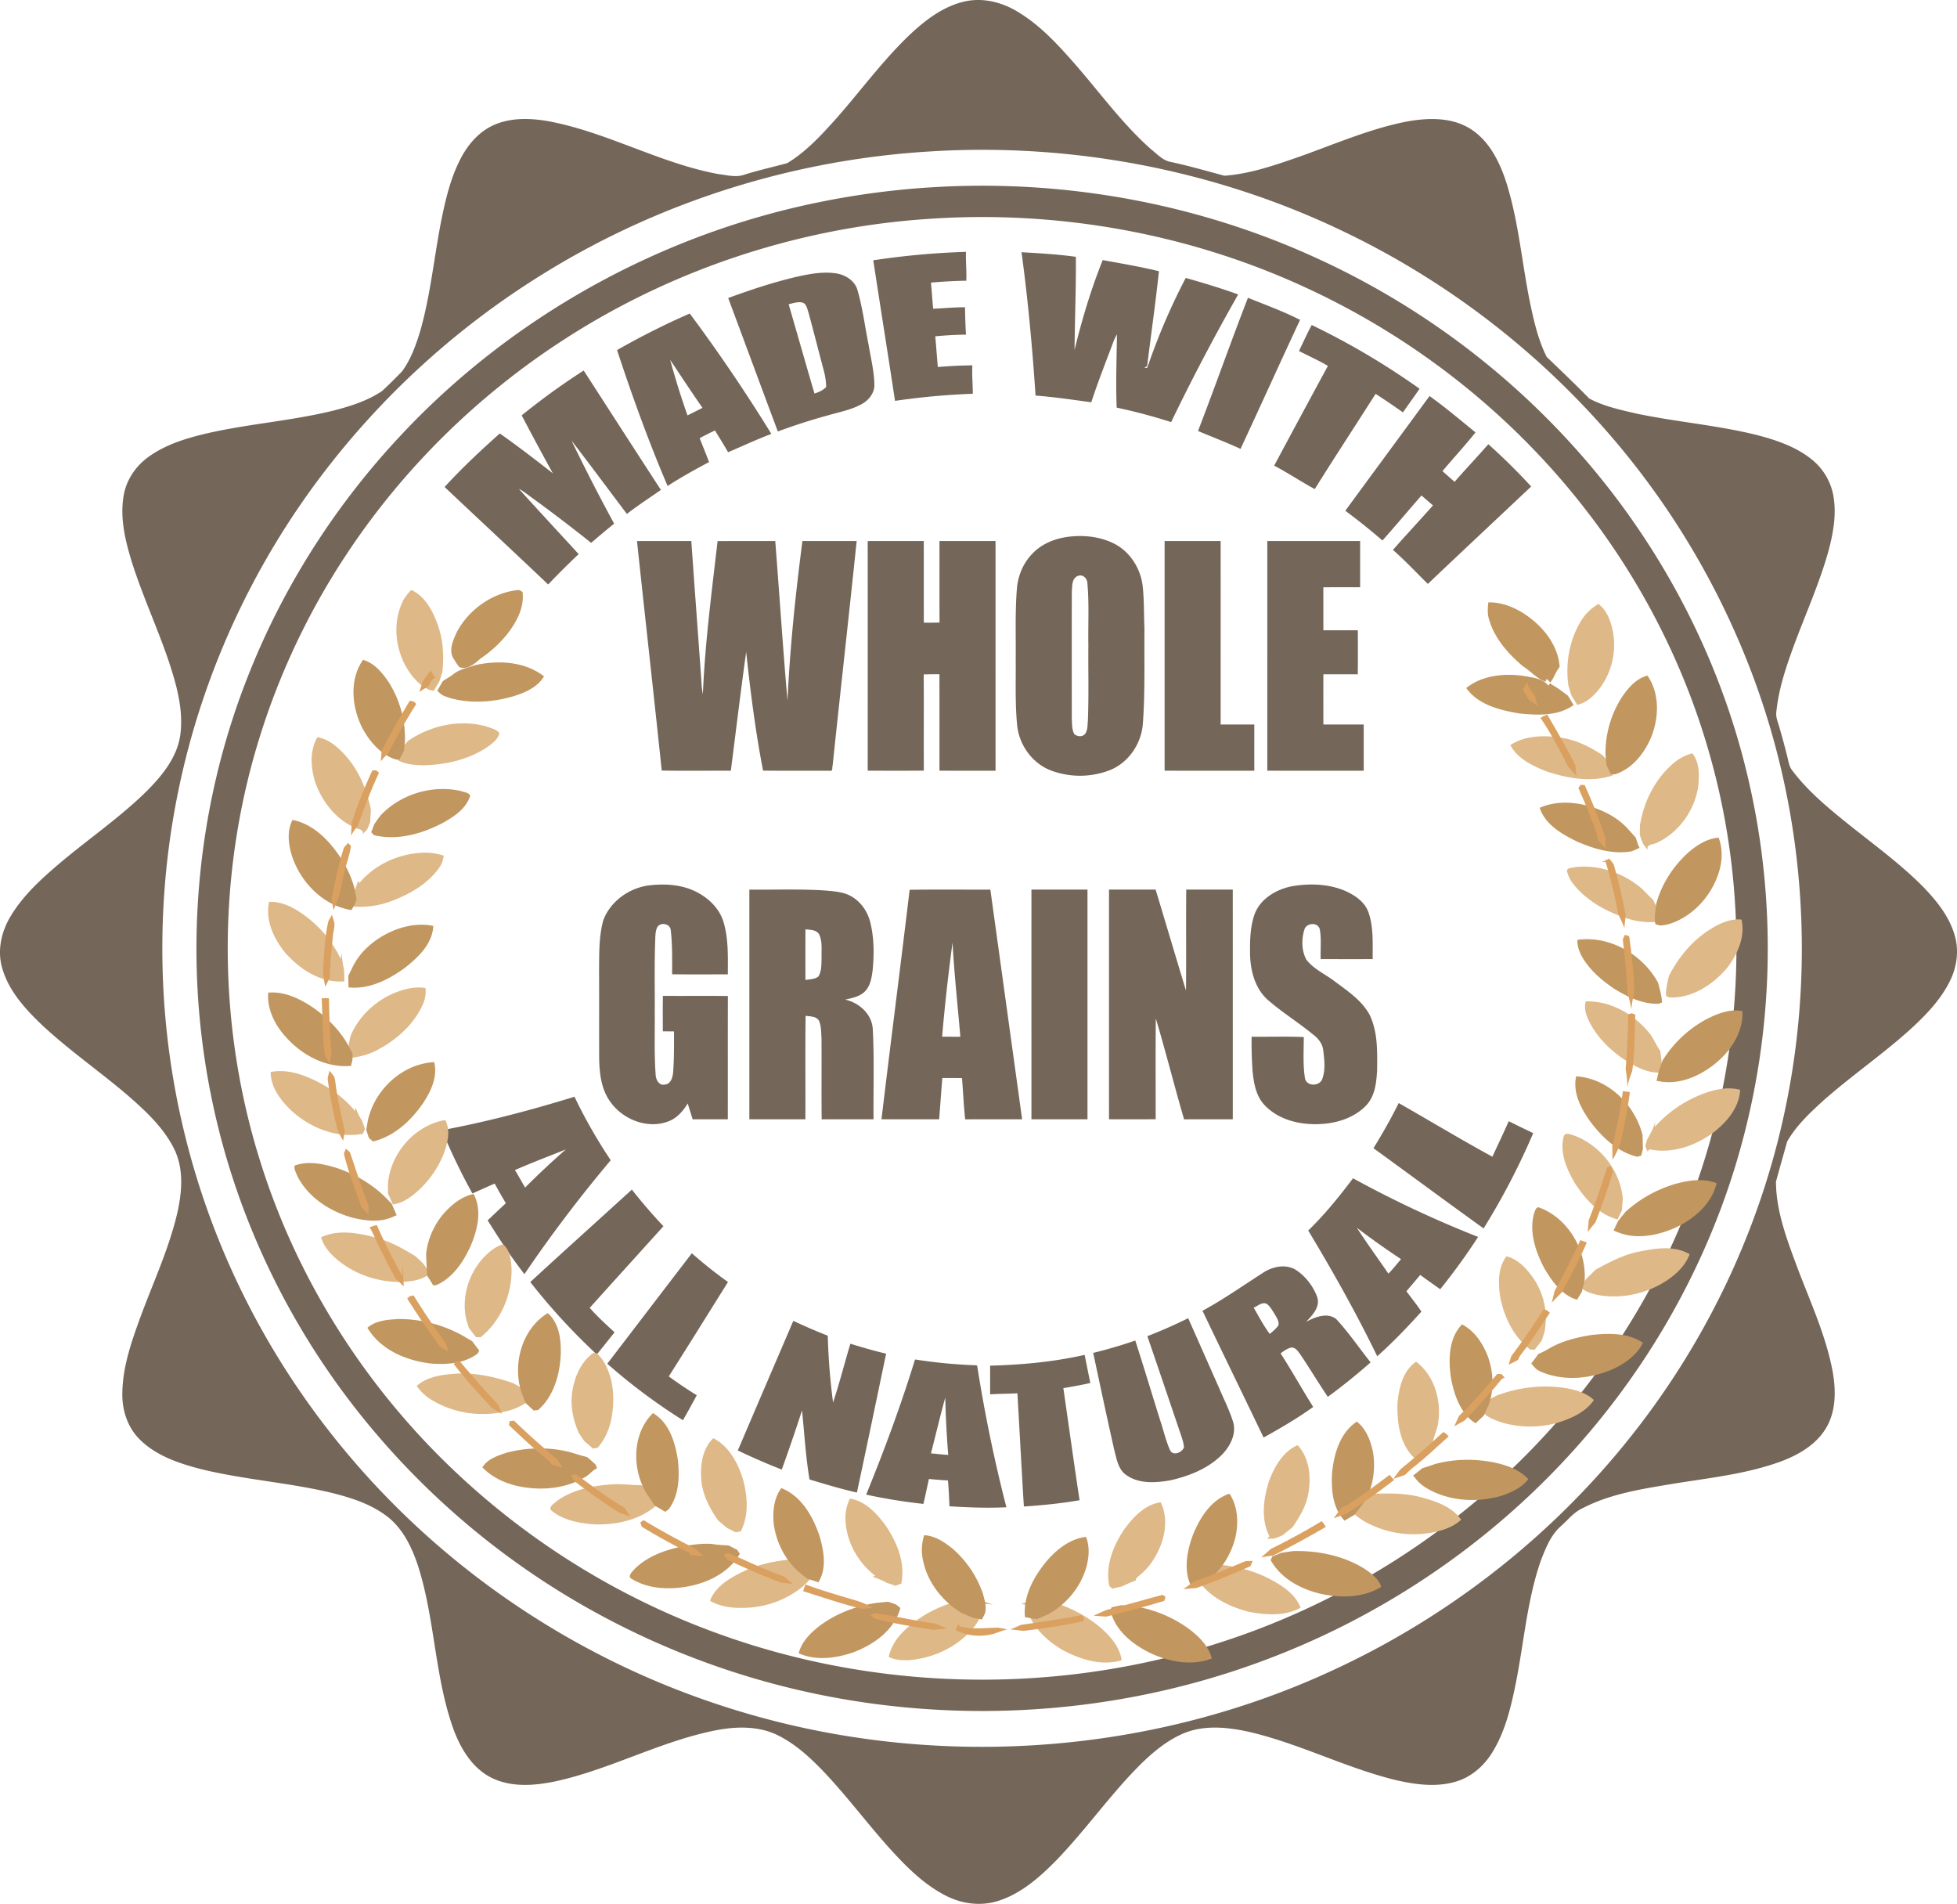 <svg width="110" height="107" xmlns="http://www.w3.org/2000/svg"><g fill="none" fill-rule="evenodd"><path d="M52.33 81.681c.321.032.645.064.968.09a58.553 58.553 0 01-.167-3.227c-.284 1.04-.535 2.09-.802 3.137zM48.686 84c1.019-2.493 1.953-5.022 2.747-7.596a28.35 28.35 0 003.452.328l.042.032a83.992 83.992 0 001.641 7.946c-1.067.055-2.134.01-3.199-.053-.024-.486-.04-.972-.087-1.456-.359-.011-.715-.05-1.07-.08-.101.467-.2.935-.309 1.4A30.445 30.445 0 0148.687 84zm6.968-7.247c1.783-.048 3.57-.212 5.313-.607.105.527.21 1.055.318 1.582-.503.108-1.008.207-1.516.287.304 2.1.594 4.203.912 6.3-1.036.18-2.083.285-3.13.353-.133-2.12-.238-4.241-.365-6.362-.51.028-1.021.025-1.53.058-.003-.537 0-1.074-.002-1.611zm-14.182 4.765c1.036-2.43 2.079-4.858 3.12-7.285.634.301 1.28.581 1.935.835.035 1.254.133 2.509.298 3.754.364-1.087.64-2.204.974-3.302.665.204 1.331.4 2.009.557-.545 2.603-1.084 5.207-1.643 7.807-.899-.204-1.782-.47-2.663-.736-.217-1.284-.287-2.587-.422-3.88a106.645 106.645 0 01-1.138 3.324 35.27 35.27 0 01-2.47-1.074zm23.02-6.423a27.283 27.283 0 002.294-1.01c.578 1.3 1.152 2.602 1.73 3.904.26.617.566 1.216.773 1.857.236.65-.094 1.351-.531 1.832-.777.83-1.88 1.269-2.967 1.516-.82.146-1.767.215-2.482-.294-.464-.314-.541-.91-.678-1.41-.409-1.815-.795-3.636-1.184-5.455a25.723 25.723 0 002.365-.696c.478 1.481.926 2.973 1.39 4.458.19.558.317 1.139.554 1.68.14.379.687.17.792-.13-.015-.242-.092-.47-.168-.696a1511.64 1511.64 0 00-1.888-5.556zm5.976-1.602c.288.5.56 1.015.905 1.478.17-.154.36-.293.486-.487.045-.234-.102-.436-.21-.627-.133-.201-.245-.43-.442-.574-.263-.136-.508.118-.74.21zm.526-1.961c.549-.364 1.319-.522 1.895-.128.515.354.92.883 1.14 1.467.204.562-.256 1.044-.612 1.416.501-.266 1.182-.547 1.69-.154.703.761 1.286 1.624 1.933 2.434a34.43 34.43 0 01-2.406 1.938c-.524-.781-1.01-1.587-1.533-2.368-.139-.179-.291-.455-.56-.395-.209.062-.388.187-.558.321.634.988 1.206 2.015 1.83 3.01-.888.637-1.833 1.19-2.789 1.72-1.138-2.378-2.297-4.746-3.433-7.125 1.18-.639 2.276-1.413 3.403-2.136zm-32.107-1.097a25.12 25.12 0 002.032 1.617c-1.107 1.77-2.209 3.542-3.328 5.304a24.86 24.86 0 001.573 1.06c-.256.469-.507.94-.778 1.402a32.542 32.542 0 01-4.251-3.175c1.585-2.07 3.166-4.14 4.752-6.208zm-9.08 1.618c1.893-1.742 3.808-3.464 5.71-5.196a29.675 29.675 0 001.774 2.059c-1.382 1.529-2.765 3.055-4.143 4.585.427.497.916.931 1.394 1.377-.33.416-.66.834-.998 1.243a35.253 35.253 0 01-3.738-4.068zm46.465-3.045c.562.875 1.18 1.714 1.768 2.573.253-.256.476-.54.71-.814a45.836 45.836 0 01-2.478-1.76zm-2.738.149c.927-.899 1.741-1.906 2.518-2.935a62.005 62.005 0 007.03 3.296 35.2 35.2 0 01-2.13 2.939c-.374-.27-.754-.53-1.123-.804-.256.308-.517.612-.776.918.28.382.58.749.843 1.143-.79.875-1.604 1.727-2.484 2.51-1.173-2.419-2.494-4.764-3.878-7.067zm5.085-7.163c1.759 1 3.49 2.05 5.266 3.015.307-.666.624-1.327.92-1.997.454.235.917.447 1.374.675a39.756 39.756 0 01-2.788 5.352c-2.074-1.489-4.124-3.01-6.19-4.508.509-.825.988-1.668 1.418-2.537zM28.944 65.76c.198.324.381.655.571.984a45.986 45.986 0 012.289-2.144c-.954.384-1.919.746-2.86 1.16zm-4.101-2.241c2.52-.47 5-1.127 7.448-1.88a28.838 28.838 0 002.037 3.569 77.26 77.26 0 00-4.851 6.4c-.752-.963-1.42-1.988-2.066-3.023.342-.322.68-.646 1.025-.963a19.489 19.489 0 01-.627-1.102c-.422.177-.838.37-1.256.555a34.394 34.394 0 01-1.71-3.556zm37.493-13.522h2.62c.572 1.892 1.132 3.788 1.707 5.678.02-1.893-.005-3.787.014-5.681.87.006 1.743 0 2.615.003l.001 12.907c-.912.005-1.826-.004-2.737.005-.554-1.883-1.025-3.79-1.59-5.67-.02 1.888-.004 3.776-.008 5.664-.874.004-1.749.002-2.622.001 0-4.302-.002-8.604 0-12.907zm-4.36-.001c1.05.002 2.1 0 3.15 0v12.908c-1.05.002-2.1.001-3.15.001 0-4.303-.002-8.606 0-12.91zm-5.022 8.268l1.026.004c-.15-1.763-.343-3.524-.439-5.291a109.1 109.1 0 00-.587 5.287zm-1.824-8.256c1.511-.026 3.023-.003 4.536-.011l1.786 12.907c-1.067.005-2.134-.005-3.2.005-.084-.771-.116-1.547-.18-2.318-.368-.007-.737-.006-1.106-.005-.064.772-.116 1.546-.177 2.32-1.08 0-2.161 0-3.242-.002.513-4.3 1.07-8.595 1.583-12.896zm-5.857 2.22c-.003.95-.006 1.9 0 2.85.244-.046.517-.037.724-.192.201-.319.168-.716.183-1.076-.015-.437.058-.908-.145-1.313-.167-.247-.499-.24-.762-.268zm-3.153-2.231c1.438.017 2.877-.046 4.312.054.48.046.987.076 1.415.323.558.313.938.888 1.08 1.506.207.86.207 1.758.124 2.635-.053.413-.12.867-.416 1.185-.293.311-.734.389-1.13.48.79.175 1.502.81 1.552 1.654.09 1.689.026 3.381.044 5.071-.972.002-1.944-.004-2.916.003-.018-1.521.002-3.043-.01-4.565-.019-.31-.014-.63-.118-.924-.123-.311-.503-.287-.775-.33-.027 1.938-.003 3.877-.012 5.816h-3.15V49.996zm28.394 1.396c.324-.887 1.227-1.415 2.116-1.586.954-.161 1.97-.138 2.879.22.579.24 1.17.611 1.402 1.224.304.849.237 1.766.246 2.652-.975.004-1.95.002-2.923 0-.025-.552.05-1.113-.049-1.66-.085-.436-.763-.39-.87.01-.166.538-.157 1.173.11 1.677.415.541 1.069.817 1.599 1.226.722.539 1.517 1.064 1.959 1.874.467.97.435 2.078.422 3.128-.04.7-.12 1.48-.645 2-.65.662-1.589.96-2.497 1.013-1.132.07-2.369-.206-3.175-1.054-.505-.523-.621-1.275-.686-1.969a22.537 22.537 0 01-.05-1.882c.977.011 1.955-.024 2.932.019-.002.758-.054 1.524.06 2.278.052.504.835.521.983.064.183-.503.114-1.063.052-1.583-.036-.392-.297-.701-.601-.926-.818-.67-1.722-1.23-2.52-1.924-.723-.645-.976-1.653-.995-2.589-.008-.741.005-1.504.251-2.212zm-36.616.367c.378-1.078 1.437-1.843 2.553-1.995.77-.097 1.576-.07 2.312.195.82.306 1.575.918 1.875 1.762.318.98.273 2.022.272 3.039-1.043-.003-2.087.008-3.13-.006-.001-.824.019-1.656-.078-2.475-.02-.368-.57-.476-.755-.177-.12.242-.108.523-.12.787-.049 1.346-.016 2.694-.025 4.041.01 1.146-.033 2.292.049 3.436.004.281.168.658.512.589.338-.022.448-.4.471-.68.06-.768.053-1.54.05-2.31l-.629-.004c.003-.665-.008-1.33.006-1.994 1.217.013 2.435-.007 3.652.01-.007 2.309 0 4.618-.004 6.926-.658.003-1.317 0-1.976.003l-.278-.89c-.266.44-.631.853-1.133 1.023-1.167.419-2.53-.136-3.224-1.127-.511-.712-.609-1.612-.62-2.463-.006-1.646.003-3.291-.005-4.937.007-.92-.01-1.858.225-2.753zm37.335-21.353l5.219.001c-.002.865 0 1.73-.001 2.596-.69.003-1.379-.005-2.068.004.002.805 0 1.61.002 2.415.645.001 1.29.002 1.936 0 .004.825.01 1.65-.003 2.475-.646-.006-1.29-.002-1.933-.002-.002.94-.001 1.88-.001 2.822.756.002 1.512 0 2.268 0l.001 2.597c-1.806.003-3.613 0-5.42 0V30.408zm-5.772 0h3.15c.002 3.437 0 6.874 0 10.31.63.003 1.26 0 1.891.002.001.865-.001 1.73.001 2.596-1.68.003-3.361 0-5.042 0V30.408zm-16.688.002c1.051-.004 2.102 0 3.151-.002.002 1.529 0 3.058.002 4.587.295.005.59.004.885-.008-.01-1.526 0-3.052-.005-4.578 1.051-.003 2.1 0 3.151 0l.001 12.908c-1.05-.001-2.101.002-3.152-.002 0-1.807.004-3.613-.002-5.419-.295-.003-.59-.002-.884.01.014 1.801-.003 3.603.008 5.405-1.051.012-2.103.004-3.155.005.001-4.303.002-8.605 0-12.906zm-12.968 0c1.018-.003 2.035-.002 3.053-.002.18 2.592.375 5.182.56 7.772.014.279.031.56.09.833.119-2.878.497-5.74.826-8.6 1.081-.01 2.161-.002 3.242-.005.236 2.991.425 5.986.689 8.976.135-3.004.452-5.996.838-8.976l3.048.001c-.434 4.206-.91 8.408-1.35 12.613-.036.095.028.343-.155.295-1.252-.003-2.503.008-3.755-.006-.427-2.196-.71-4.438-.95-6.668-.31 2.221-.576 4.449-.862 6.674-1.295-.006-2.59.012-3.884-.01-.45-4.3-.935-8.598-1.39-12.898zm24.776 1.962c-.337.136-.31.552-.335.852-.007 2.389-.002 4.778-.002 7.168.018.289-.004.604.142.866.167.146.462.174.608-.016.153-.218.13-.499.155-.75.056-1.41.013-2.823.027-4.234-.021-1.15.05-2.302-.053-3.448.007-.281-.25-.563-.542-.438zm-.682-2.182c.915-.14 1.888-.057 2.723.363.888.448 1.482 1.383 1.603 2.36.092.808.067 1.623.103 2.434-.016 1.787.042 3.577-.092 5.36-.093 1.12-.824 2.181-1.883 2.59a4.649 4.649 0 01-3.216.03c-1.067-.376-1.835-1.408-1.96-2.522-.129-1.277-.072-2.561-.085-3.842.012-1.28-.037-2.563.064-3.842.051-.74.349-1.468.87-2 .488-.521 1.176-.82 1.873-.93zm20.453-7.931c.894.638 1.732 1.351 2.584 2.044-.595.746-1.244 1.447-1.858 2.177.227.2.453.401.683.6.621-.714 1.273-1.4 1.897-2.113a34.53 34.53 0 012.407 2.376c-1.936 1.826-3.88 3.642-5.808 5.475-.65-.642-1.277-1.308-1.961-1.913.74-.842 1.508-1.659 2.25-2.5-.218-.184-.43-.372-.645-.557-.738.838-1.452 1.697-2.196 2.53a34.557 34.557 0 00-2.087-1.671c1.574-2.152 3.16-4.296 4.734-6.448zm-51.028 1.086a39.13 39.13 0 013.484-2.52c1.446 2.236 2.886 4.478 4.34 6.709-.638.448-1.294.871-1.911 1.35-1.04-1.374-2.064-2.76-3.115-4.125.76 1.577 1.562 3.134 2.398 4.673-.437.35-.865.713-1.292 1.078a92.928 92.928 0 00-3.438-2.616c-.203-.146-.397-.309-.624-.417 1.11 1.23 2.241 2.443 3.36 3.666a42.396 42.396 0 00-1.713 1.706c-1.934-1.834-3.884-3.65-5.823-5.477.971-1.065 2.028-2.05 3.103-3.009 1.019.714 2.002 1.477 2.983 2.24a160.491 160.491 0 01-1.752-3.258zm43.69-3.619c.239-.486.457-.983.716-1.459a41.815 41.815 0 016.063 3.583c-.307.446-.625.884-.936 1.327a44.16 44.16 0 00-1.536-1.041c-1.138 1.786-2.299 3.558-3.422 5.353-.77-.42-1.502-.91-2.28-1.318 1.001-1.87 2.007-3.739 3.02-5.604-.523-.315-1.085-.558-1.625-.84zm-34.371 3.62c.28-.138.562-.28.843-.422-.62-.892-1.217-1.798-1.817-2.702a44.1 44.1 0 00.974 3.125zm-3.959-3.67a42.633 42.633 0 014.087-2.054 93.601 93.601 0 014.586 6.765c-.825.311-1.623.685-2.434 1.03-.232-.417-.49-.818-.737-1.224-.29.14-.576.28-.859.434.173.448.361.891.527 1.343-.79.422-1.578.854-2.329 1.345-1.067-2.498-1.992-5.057-2.84-7.638zm32.655 4.548c.959-2.487 1.842-5.003 2.807-7.487.983.398 1.983.76 2.93 1.242-1.131 2.409-2.22 4.838-3.348 7.249-.785-.362-1.592-.67-2.389-1.004zm-23.01-7.125c.487 1.672.959 3.35 1.453 5.02.242-.078.478-.182.656-.368a3.847 3.847 0 00-.145-.964c-.285-1.07-.556-2.143-.846-3.212-.075-.203-.102-.485-.336-.569-.263-.062-.527.037-.782.093zm.39-1.528c.755-.17 1.538-.326 2.312-.2.517.09 1.037.424 1.173.958.286.986.408 2.01.612 3.014.125.763.322 1.52.332 2.295 0 .472-.33.87-.73 1.083-.586.32-1.254.44-1.889.626a33.71 33.71 0 00-2.808.904c-.936-2.498-1.857-5-2.79-7.5 1.241-.457 2.5-.874 3.788-1.18zm12.7-1.395c1.02.06 2.042.115 3.054.259.015 1.745-.06 3.488-.074 5.233.418-1.715.927-3.412 1.583-5.05 1.056.194 2.117.37 3.16.626-.188 1.783-.445 3.559-.663 5.339l-.15.071c.063.026.148.054.176-.035a35.714 35.714 0 012.144-4.998c.99.282 1.979.575 2.947.93a119.831 119.831 0 00-3.768 7.173 31.162 31.162 0 00-3.061-.814c-.056-1.371-.002-2.743.016-4.115-.179.291-.27.622-.397.935-.362.955-.73 1.91-1.047 2.88-1.042-.142-2.083-.298-3.132-.377-.18-2.693-.425-5.383-.789-8.057zm-8.334.455a43.344 43.344 0 015.21-.474c-.016.541.043 1.08.02 1.621-.663.01-1.325.049-1.987.105.047.49.078.98.122 1.47.597-.025 1.192-.087 1.79-.082.014.512.023 1.024.057 1.537-.577.005-1.154.04-1.728.094.056.575.093 1.152.145 1.727a25.68 25.68 0 011.942-.095c-.033.533.027 1.064.022 1.597a40.638 40.638 0 00-4.37.399c-.4-2.635-.82-5.265-1.223-7.9zm2.737-2.302c-7.207.539-14.271 2.918-20.316 6.883-4.767 3.117-8.902 7.204-12.041 11.96a40.302 40.302 0 00-4.92 10.421c-2.358 7.676-2.325 16.064.095 23.72 1.931 6.16 5.39 11.817 9.927 16.402a42.596 42.596 0 0015.81 10.104c8.453 3.066 17.86 3.405 26.52.999a42.718 42.718 0 0016.915-9.183c4.971-4.4 8.886-10.002 11.227-16.223 2.995-7.9 3.376-16.758 1.091-24.89-1.457-5.228-4.003-10.143-7.395-14.377-4.01-5.022-9.196-9.09-15.008-11.825-6.788-3.213-14.422-4.572-21.905-3.99zm.612-1.805c7.302-.447 14.715.876 21.382 3.899a44.202 44.202 0 0115.009 11.09c4.03 4.582 7.078 10.031 8.813 15.886a41.922 41.922 0 01-.09 24.104c-1.908 6.263-5.321 12.046-9.823 16.792-4.664 4.932-10.488 8.75-16.856 11.09-7.19 2.657-15.06 3.41-22.632 2.245a44.755 44.755 0 01-14.872-5.067A43.996 43.996 0 0119.8 78.923c-3.916-5.078-6.673-11.053-7.934-17.344-1.575-7.783-.884-16.014 2.008-23.413 1.961-5.05 4.916-9.705 8.617-13.658 6.233-6.69 14.598-11.332 23.553-13.145a45.29 45.29 0 016.391-.84zm-.002-2.02c-7.655.43-15.199 2.77-21.735 6.786a45.91 45.91 0 00-12.678 11.504 44.262 44.262 0 00-6.924 13.49A43.81 43.81 0 009.126 52.99a43.818 43.818 0 005.023 20.705c2.924 5.579 7.05 10.516 11.986 14.424a46.348 46.348 0 0015.146 7.971c10.925 3.385 23.084 2.634 33.482-2.148 6.617-3.022 12.511-7.625 17.012-13.345 4.062-5.144 6.98-11.195 8.423-17.593 1.845-8.131 1.32-16.789-1.529-24.628a44.57 44.57 0 00-8.36-14.14 46.119 46.119 0 00-14.93-11.293c-7.11-3.391-15.087-4.906-22.947-4.441zM54.133.104c1.027-.263 2.12-.007 3.018.526 1.282.753 2.302 1.863 3.273 2.973 1.407 1.611 2.67 3.365 4.278 4.79.344.266.657.632 1.108.71 1.013.215 2.008.507 3.01.773 1.428-.1 2.797-.577 4.142-1.043 1.992-.702 3.942-1.564 6.021-1.984 1.207-.232 2.556-.288 3.642.378 1.086.672 1.672 1.883 2.052 3.058.683 2.183.865 4.477 1.32 6.71.218 1.043.458 2.1.937 3.06.8.773 1.615 1.54 2.389 2.34.828.444 1.766.642 2.676.852 2.214.465 4.48.645 6.678 1.184 1.096.28 2.207.643 3.109 1.351a3.393 3.393 0 011.25 2.002c.213 1.07.011 2.167-.267 3.205-.514 1.842-1.312 3.584-1.967 5.375-.43 1.177-.83 2.381-.955 3.634-.045.272.068.533.142.79.168.568.324 1.141.467 1.716.073.277.102.584.296.812.851 1.133 1.951 2.044 3.047 2.93 1.447 1.165 2.966 2.254 4.28 3.577.764.787 1.486 1.677 1.793 2.75.244.833.128 1.744-.25 2.52-.533 1.109-1.414 2.001-2.314 2.82-1.55 1.388-3.272 2.571-4.83 3.95-.755.687-1.518 1.404-2.027 2.298-.206.752-.426 1.503-.627 2.256.01 1.668.62 3.255 1.193 4.8.728 1.937 1.617 3.835 1.997 5.882.18 1.033.192 2.169-.343 3.106-.54.953-1.53 1.536-2.526 1.915-1.97.731-4.079.938-6.14 1.277-1.738.29-3.529.56-5.104 1.395-.461.22-.774.635-1.148.966-.594.513-.882 1.272-1.158 1.985-.759 2.204-.934 4.545-1.387 6.82-.274 1.364-.598 2.759-1.345 3.952-.465.742-1.166 1.357-2.014 1.61-1.115.338-2.306.172-3.42-.087-2.816-.692-5.418-2.058-8.248-2.71-1.217-.266-2.544-.397-3.716.117-1.173.52-2.11 1.432-2.976 2.356-1.41 1.525-2.635 3.213-4.076 4.71-.92.941-1.942 1.86-3.21 2.291-.985.347-2.093.221-3.015-.25-1.317-.663-2.355-1.746-3.328-2.83-1.218-1.374-2.322-2.847-3.588-4.179-.731-.758-1.52-1.487-2.463-1.972-1.074-.571-2.345-.553-3.513-.337-3.14.605-5.979 2.21-9.098 2.886-1.168.24-2.448.341-3.55-.196-1.058-.517-1.714-1.574-2.122-2.639-1.107-2.998-1.06-6.27-2.037-9.302-.336-1.008-.818-2.023-1.662-2.704-.916-.732-2.06-1.096-3.18-1.377-2.419-.582-4.916-.738-7.33-1.33-1.244-.321-2.533-.747-3.463-1.674-.683-.672-.994-1.643-.978-2.587.014-1.454.494-2.848.984-4.2.727-1.985 1.637-3.912 2.115-5.98.261-1.175.36-2.47-.195-3.579-.585-1.168-1.557-2.077-2.526-2.926-1.593-1.373-3.334-2.566-4.874-4.001-.949-.904-1.887-1.923-2.255-3.213-.288-.977-.056-2.038.46-2.896.711-1.2 1.762-2.144 2.816-3.038 1.607-1.35 3.349-2.542 4.848-4.018.866-.871 1.707-1.896 1.885-3.152.194-1.45-.23-2.887-.684-4.249-.619-1.802-1.416-3.539-2.002-5.353-.385-1.233-.72-2.541-.5-3.838.144-.876.667-1.661 1.383-2.178 1.006-.735 2.228-1.087 3.427-1.363 2.328-.52 4.721-.687 7.038-1.264.933-.244 1.876-.543 2.681-1.089.384-.35.75-.724 1.115-1.094.504-.68.792-1.495 1.035-2.298.579-2.035.772-4.152 1.184-6.223.24-1.192.528-2.394 1.098-3.477.403-.767 1.003-1.464 1.801-1.832.935-.437 2.006-.418 3.003-.257 3.342.593 6.336 2.379 9.673 2.992.488.058 1.001.206 1.48.023.787-.244 1.593-.424 2.386-.64 1.066-.644 1.918-1.58 2.744-2.497 1.387-1.574 2.63-3.28 4.152-4.73.855-.8 1.828-1.55 2.985-1.837z" fill="#746658"/><path d="M58.147 89.912l.17.005c.249.019.496.05.745.079 1.135.351 2.223.905 3.075 1.735.436.432.828.955.91 1.576-1.128.343-2.335-.045-3.332-.58-.943-.561-1.844-1.41-2.029-2.525l-.272-.06c.243-.08.483-.173.733-.23zm-4.2.031c.26-.026.518-.057.779-.082.154.025.307.052.461.091.21.078.416.165.633.226a11.377 11.377 0 00-.484-.033c-.15.98-.888 1.755-1.69 2.295a5.494 5.494 0 01-2.596.866c-.37.006-.764-.008-1.095-.188.205-.982 1.015-1.69 1.82-2.223.662-.442 1.408-.733 2.171-.952zm13.686-1.962c.248-.028.5-.045.75-.063 1.03.1 2.054.333 2.972.816.707.372 1.454.847 1.748 1.62-.879.497-1.956.416-2.913.229-1.263-.316-2.564-1.02-3.115-2.241.021-.076.044-.15.067-.224.163-.047.327-.092.491-.137zm-23.008-.35c.226.02.451.038.678.066l.644.206-.055.183c-.108.455-.46.803-.803 1.105-.958.781-2.21 1.196-3.452 1.174-.597.008-1.207-.097-1.727-.397.288-.79 1.071-1.252 1.793-1.612.91-.448 1.916-.644 2.922-.726zm18.598-1.72c.496-.67 1.142-1.359 2.018-1.48.357.725.3 1.58.034 2.324-.246.679-.647 1.315-1.215 1.775-.092.084-.225.156-.221.299-.269.091-.524.215-.78.335l-.546.12-.162-.154c-.235-1.136.23-2.292.872-3.22zM47.77 84.224c.857.13 1.484.813 1.977 1.465.667.955 1.156 2.147.912 3.32a5.76 5.76 0 00-.328.114c-.151-.058-.303-.105-.455-.153a5.331 5.331 0 00-.835-.355l.156-.052c-.982-.753-1.636-1.931-1.676-3.164a2.5 2.5 0 01.25-1.175zm28.476-.027c.242-.078.487-.152.727-.237.984-.032 1.985-.07 2.944.2.822.219 1.706.53 2.214 1.25-.6.55-1.439.719-2.227.801a5.655 5.655 0 01-3.24-.722c-.341-.213-.68-.469-.875-.825l-.095-.155a12.4 12.4 0 01.552-.312zm-44.958.169c.877-.637 1.992-.867 3.06-.938.565-.05 1.128.046 1.692.039.217.08.437.152.658.227.193.101.382.21.569.325.027.08.055.16.085.242l-.14.017c-.91 1.068-2.416 1.436-3.78 1.395-.871-.06-1.812-.23-2.485-.82-.068-.219.213-.35.341-.487zm40.046-1.139c.304-.802.774-1.642 1.603-2.006.657.71.767 1.76.61 2.674-.11.716-.49 1.348-.895 1.937-.189.15-.372.305-.56.453-.16.067-.317.135-.48.188-.135 0-.268.003-.402.008l.148-.13c-.5-.97-.345-2.124-.024-3.124zm-31.921-.134c-.05-.79.077-1.693.682-2.264.874.447 1.369 1.366 1.65 2.259.275.967.366 2.054-.108 2.978l-.285.052-.484-.244c-.173-.14-.34-.286-.509-.427-.49-.701-.897-1.49-.946-2.354zm44.728-4.669c1.252-.465 2.624-.625 3.945-.398.54.102 1.1.27 1.504.66-.467.678-1.26 1.031-2.028 1.272a5.697 5.697 0 01-3.144-.01c-.423-.144-.87-.313-1.167-.659l-.138-.142c.149-.14.3-.277.452-.412.188-.11.382-.208.576-.31zm-60.718-.533c.57-.511 1.374-.628 2.113-.682 1.125-.082 2.241.157 3.297.523.184.102.37.201.553.309.15.132.296.266.444.403-.009.057-.03.17-.038.226-.725.601-1.703.793-2.628.798a5.489 5.489 0 01-2.97-.831 2.722 2.722 0 01-.771-.746zm55.124 1.02c.072-.861.283-1.852 1.047-2.38 1.017.756 1.408 2.118 1.256 3.327-.034.422-.238.804-.317 1.216-.16.17-.292.362-.432.548-.174.136-.35.27-.526.403l-.136-.14c-.766-.774-.912-1.94-.892-2.974zm-45.248-2.837c.205-.164.385.136.511.266.624.882.751 2.025.607 3.07-.084.71-.348 1.406-.822 1.954l-.265.047a17.997 17.997 0 00-.474-.404c-.11-.152-.213-.309-.319-.464-.324-.726-.49-1.531-.371-2.322.12-.809.465-1.635 1.133-2.147zm51.38-5.466c.673.165 1.161.726 1.538 1.271.582.874.8 1.962.595 2.988-.05.156-.1.313-.153.47-.125.179-.266.347-.402.519a9.958 9.958 0 00-.241-.006c-.965-.73-1.503-1.885-1.706-3.043-.099-.74-.113-1.576.368-2.2zm7.474-.27c.916-.189 1.977-.35 2.82.152-.298.781-.985 1.335-1.705 1.728-1.044.553-2.282.78-3.452.563-.28-.07-.572-.138-.81-.301l-.158-.13c.087-.143.177-.283.266-.424.187-.192.38-.375.569-.566.782-.427 1.581-.852 2.47-1.022zm-64.96.328c.302-.313.653-.612 1.082-.734.4.326.452.904.48 1.385.02 1.443-.595 2.929-1.75 3.842-.084-.004-.167-.008-.25-.01a88.482 88.482 0 01-.4-.516c-.052-.16-.099-.32-.145-.478-.282-1.232.122-2.566.983-3.49zm-9.143-1.128c.918-.435 1.983-.263 2.93-.02.855.207 1.635.621 2.37 1.087.155.14.31.28.456.43.129.168.238.35.349.53l-.152.13c-.408.267-.923.323-1.401.352-1.403.033-2.828-.472-3.848-1.43-.315-.3-.588-.657-.704-1.079zm69.832-5.619c.05-.337.424-.149.634-.086 1.471.565 2.568 1.994 2.701 3.547-.017.22-.034.44-.06.662-.08.164-.16.329-.238.496l-.177-.06c-.975-.32-1.67-1.147-2.214-1.968-.451-.771-.861-1.685-.646-2.59zm-66.077 2.654c.11-1.716 1.487-3.333 3.224-3.626.299.573.144 1.246-.062 1.824a5.549 5.549 0 01-1.907 2.507c-.24.161-.497.316-.786.372l-.19.048c-.094-.21-.186-.419-.277-.627-.004-.167-.002-.332-.002-.498zm74.21-5.201c.574-.18 1.202-.285 1.794-.124-.043 1.01-.771 1.844-1.546 2.437-1 .719-2.299 1.175-3.54.908l-.125.112c-.04-.097-.08-.195-.117-.291.03-.118.06-.236.094-.352.184-.332.375-.666.47-1.035-.01.078-.028.235-.036.313a6.915 6.915 0 013.006-1.968zm-80.798-1.127c.924-.176 1.85.152 2.662.566.787.403 1.511.941 2.071 1.624l.044-.191c.079.271.214.522.367.76.052.146.101.294.152.443a5.49 5.49 0 00-.111.273c-1.437.277-2.932-.317-3.988-1.268-.615-.58-1.208-1.328-1.197-2.207zm73.916-3.964c1.36-.046 2.647.69 3.503 1.695.291.316.424.734.681 1.072.047.335.106.673.084 1.014l-.051.237a12.395 12.395 0 01-.192-.018c-.55-.018-1.06-.256-1.528-.521-.905-.545-1.723-1.275-2.226-2.204-.211-.385-.397-.833-.271-1.275zm-66.626-.6c.451-.148.935-.228 1.41-.155.023.303-.01.614-.136.895-.508 1.154-1.506 2.037-2.62 2.615-.415.22-.874.337-1.336.408-.078-.1-.162-.195-.245-.29.005-.119.007-.236.008-.352.029-.196.073-.388.117-.581.501-1.2 1.56-2.131 2.802-2.54zm73.645-3.467c.517-.319 1.11-.597 1.736-.532.221.976-.23 1.97-.824 2.734-.788.918-1.939 1.686-3.198 1.644l-.212-.072c-.004-.053-.01-.159-.015-.211a5.42 5.42 0 01.176-.942c.54-1.049 1.318-1.993 2.337-2.621zm-81.026-1.532c.924-.026 1.73.53 2.406 1.092a6.483 6.483 0 011.618 2.116l.064-.34c-.003.33.06.657.13.98.007.208.01.416.013.626l-.218.006c-1.222.018-2.32-.732-3.1-1.605-.646-.793-1.144-1.841-.913-2.875zm73.36-1.941c1.27-.166 2.58.259 3.58 1.025.316.228.55.541.845.792.12.24.235.484.335.735l.03.378a3.889 3.889 0 00-.123.252c-.038-.027-.116-.078-.155-.104-.909.067-1.796-.236-2.6-.624-.76-.362-1.46-.867-1.977-1.53a1.776 1.776 0 01-.344-.709c.013-.2.268-.17.41-.215zm-68.288.89c.853-1.032 2.177-1.638 3.516-1.706.414-.025.83.036 1.224.162-.025.261-.12.512-.28.722-.639.871-1.61 1.438-2.614 1.817a4.962 4.962 0 01-2.2.323c-.039-.128-.082-.254-.12-.38l.087-.262c.116-.27.24-.536.324-.815l.063.14zm73.936-6.793c.285-.239.63-.39.982-.505.44.54.402 1.292.327 1.942-.22 1.298-1.081 2.514-2.297 3.083-.202.124-.652.075-.515.419-.08-.104-.166-.2-.246-.302a3.419 3.419 0 01-.213-.56c0-.183.005-.363.01-.545.219-1.347.874-2.655 1.952-3.532zM17.755 44.07c-.286-.845-.377-1.837.084-2.639.639.108 1.148.554 1.565 1.016.773.852 1.21 1.937 1.444 3.044-.013.236-.025.474-.043.711-.051.137-.1.275-.164.407-.08.087-.162.173-.24.264.046-.28-.289-.262-.465-.36-1.036-.461-1.788-1.411-2.18-2.443zm67.138-2.196c.822-.539 1.884-.564 2.83-.417.85.12 1.63.505 2.335.972.154.164.311.326.459.497.082.16.163.322.244.486l-.132.173c-1.209.402-2.525.157-3.703-.23-.78-.312-1.63-.709-2.033-1.48zm-61.936-.25c1.258-.852 2.886-1.214 4.373-.798.25.097.583.15.74.377-.076.358-.417.591-.699.798-1.071.71-2.383.999-3.66 1.01-.444-.022-.913-.054-1.31-.265l-.16-.132.253-.5c.151-.166.31-.326.463-.49zm65.927-6.753c.234-.386.572-.698.964-.926.482.37.697.97.809 1.542a4.078 4.078 0 01-.825 3.31c-.267.31-.576.614-.972.752l-.201.073a78.665 78.665 0 00-.324-.519c-.066-.19-.121-.383-.177-.575-.178-1.251.053-2.573.726-3.657zm-66.261-1.04c.116-.257.304-.472.494-.677.764.353 1.187 1.141 1.463 1.89.327.864.383 1.803.287 2.713-.055.183-.111.366-.175.545l-.312.526-.228-.049c-.456-.182-.81-.552-1.094-.938-.819-1.15-1.036-2.722-.435-4.01z" fill="#DFB887"/><path d="M62.473 90.342l.542-.124c.234.013.468.034.702.047a7.195 7.195 0 012.97 1.181c.614.441 1.227.996 1.428 1.762-1.144.448-2.449.186-3.525-.337-.955-.48-1.918-1.248-2.166-2.35l.049-.18zm-13.165-.262c.202-.017.404-.042.607-.058.151.049.302.097.452.156.08.062.16.129.243.193-.35 1.254-1.504 2.067-2.657 2.497-.972.336-2.095.478-3.061.05.17-.652.662-1.145 1.175-1.541.945-.705 2.082-1.136 3.24-1.297zm22.683-2.8c.232-.043.466-.071.7-.107 1.378-.034 2.796.253 3.985.981.385.262.817.56.96 1.031-1.019.624-2.283.64-3.415.385-1.11-.26-2.226-.855-2.8-1.89l.093-.208c.162-.054.32-.124.477-.192zm-36.321.898c.84-.824 2.017-1.172 3.146-1.344.46-.056.927-.114 1.389-.033.251.032.505.041.758.06l.481.248c.045.071.09.146.14.217-.62 1.07-1.816 1.642-2.984 1.846-1.068.184-2.258.123-3.184-.497-.071-.192.149-.358.254-.497zm23.177-.46c.568-.656 1.315-1.239 2.194-1.343.212.524.174 1.112.034 1.649-.307 1.155-1.131 2.141-2.167 2.703-.202.086-.402.178-.605.26l-.17-.004c-.175-.031-.35-.069-.524-.098-.107-1.187.506-2.292 1.238-3.168zm-6.904-1.436c.608.024 1.137.386 1.6.755a5.91 5.91 0 011.703 2.521c.094.355.22.744.12 1.109-.053.12-.116.236-.173.356a5.225 5.225 0 00-.459-.092c-.232-.08-.456-.182-.68-.278-1.04-.628-1.876-1.65-2.15-2.857a2.775 2.775 0 01.04-1.514zm15.092.028c.392-.985 1.021-2.013 2.07-2.363.468.692.513 1.589.35 2.39-.198.862-.648 1.673-1.303 2.263-.197.138-.39.282-.592.411-.163.046-.325.092-.487.14l-.17-.107c-.37-.871-.178-1.875.132-2.734zM43.5 85.713c-.083-.709-.02-1.492.416-2.08 1.133.444 1.783 1.6 2.155 2.709.218.769.391 1.66.024 2.41-.03.057-.058.116-.084.179-.215-.072-.428-.141-.64-.21-.171-.134-.336-.275-.506-.408-.74-.664-1.218-1.614-1.365-2.6zm37.112-3.416c1.092-.31 2.258-.322 3.367-.107.7.152 1.423.399 1.927.94-.371.49-.956.75-1.518.94-1.23.356-2.594.318-3.772-.209-.402-.187-.802-.422-1.067-.79a8.146 8.146 0 00-.122-.141c.175-.137.35-.273.523-.412.22-.075.443-.14.662-.22zm-52.123-.656c1.26-.329 2.628-.33 3.873.068.21.07.426.124.64.182.16.134.316.272.471.412.028.07.058.14.089.213-.26.116-.432.366-.682.502-.995.595-2.201.74-3.332.581-.896-.121-1.793-.466-2.434-1.13.292-.482.873-.662 1.375-.828zm46.383 1.157c.102-1.082.446-2.274 1.394-2.902.527.414.78 1.084.911 1.727.158.991-.006 2.068-.577 2.904-.164.203-.315.418-.481.62-.186.102-.368.21-.548.32a6.58 6.58 0 01-.131-.161c-.55-.694-.613-1.652-.568-2.508zm-38.41 1.32c-.95-1.367-.992-3.49.239-4.698.92.532 1.256 1.66 1.405 2.657.096.933.062 1.998-.537 2.765l-.184.124a8.563 8.563 0 00-.566-.332c-.123-.17-.239-.345-.357-.516zm50.545-8.292c.763-.458 1.644-.676 2.516-.807.948-.094 2.003-.112 2.827.45-.37.733-1.084 1.22-1.815 1.532-1.114.454-2.383.596-3.542.235-.258-.096-.549-.172-.735-.39a11.44 11.44 0 01-.191-.215c.136-.176.276-.348.4-.531.183-.084.365-.171.54-.274zm-4.83-1.392c.709.363 1.175 1.074 1.456 1.805.31.873.363 1.867.034 2.742-.094.196-.18.394-.275.59-.151.137-.301.277-.449.42-.041-.027-.125-.08-.166-.108-.742-.59-1.064-1.568-1.227-2.477-.141-1.01-.122-2.195.626-2.972zm-61.525.19c.482-.42 1.158-.457 1.763-.495a7.466 7.466 0 013.642.963c.16.098.325.189.486.29.13.175.263.351.396.526l-.093.165c-.74.566-1.74.629-2.634.559-1.373-.163-2.82-.761-3.56-2.009zm8.693 3.724c-.576-1.602-.039-3.647 1.445-4.549.636.552.752 1.482.73 2.282-.044 1.15-.387 2.39-1.276 3.167a9.767 9.767 0 00-.249.025 23.83 23.83 0 00-.441-.411c-.075-.17-.14-.343-.209-.514zm56.868-10.104c.06-.151.114-.484.34-.365 1.593.606 2.627 2.376 2.516 4.075-.055.22-.105.443-.163.663-.089.144-.177.288-.264.433-.049-.018-.147-.054-.195-.07-.743-.313-1.241-1.018-1.64-1.696-.484-.916-.856-2-.594-3.04zm-61.15-.175c.425-.448.947-.84 1.561-.963.478.905.22 1.992-.156 2.886-.4.896-.993 1.794-1.9 2.217-.07.015-.142.026-.213.04-.11-.185-.218-.37-.346-.54-.02-.42-.047-.839-.055-1.258a4.18 4.18 0 011.109-2.382zm69.083-1.525c.757-.21 1.59-.341 2.343-.049-.271 1.17-1.27 2.014-2.306 2.496-1.017.456-2.24.696-3.296.242a10.27 10.27 0 01-.187-.075c.077-.17.157-.339.237-.507.139-.191.292-.373.442-.555a7.22 7.22 0 012.767-1.552zm-77.578-1.04c.775-.278 1.622-.09 2.384.146.987.338 1.921.872 2.675 1.604.13.137.267.267.395.406.09.213.182.426.275.64a2.033 2.033 0 00-.217.09c-.714.33-1.545.222-2.285.043-1.268-.358-2.495-1.149-3.098-2.369-.059-.177-.198-.379-.13-.56zm72.026-5.012c1.78.106 3.321 1.6 3.735 3.322 0 .257.012.514.017.773-.034.118-.064.24-.094.36a60.86 60.86 0 01-.22.065c-1.094-.259-1.966-1.082-2.633-1.962-.522-.729-1.011-1.63-.805-2.558zm-67.917 2.482c.375-1.735 1.956-3.199 3.73-3.278.201.813-.18 1.627-.617 2.291-.682.992-1.635 1.885-2.827 2.166a5.07 5.07 0 00-.226-.193c-.05-.153-.1-.304-.151-.454.028-.178.061-.354.091-.532zm75.3-5.724c.603-.3 1.284-.56 1.965-.423.055 1.19-.67 2.262-1.56 2.973-.851.678-1.963 1.168-3.061.98-.052-.01-.154-.026-.206-.035l.052-.242c.069-.31.17-.61.286-.904a6.574 6.574 0 012.525-2.35zm-80.9-1.462c.98-.086 1.901.4 2.68.953.7.534 1.344 1.175 1.784 1.95.091.176.187.348.276.525 0 .12-.003.238-.008.36l-.08.327c-1.377.126-2.71-.577-3.625-1.58-.63-.675-1.104-1.584-1.027-2.535zm73.589-2.966c1.801-.257 3.659.811 4.528 2.401.083.298.164.597.209.904l.015.216-.198.07c-.891.028-1.737-.382-2.482-.841-.69-.465-1.348-1.023-1.783-1.746-.173-.305-.309-.647-.29-1.004zm-66.452-.56c.678-.255 1.424-.381 2.14-.223-.048 1.029-.867 1.777-1.614 2.37-.858.618-1.88 1.15-2.96 1.097l-.192-.013a44.948 44.948 0 00-.012-.64c.082-.177.173-.349.254-.525.482-.976 1.398-1.671 2.384-2.065zm72.741-4.4c.47-.395 1.024-.733 1.645-.786.234.605.214 1.285.03 1.9-.368 1.224-1.257 2.288-2.417 2.81-.295.125-.609.23-.932.224a7.307 7.307 0 01-.238-.075l-.03-.387c.015-.238.045-.473.072-.71.299-1.154.984-2.195 1.87-2.976zm-78.537.261c-.207-.652-.303-1.417.025-2.044 1.172.236 2.067 1.157 2.704 2.13.347.526.614 1.105.777 1.717.039.204.08.408.115.616l-.087.268c-.063.114-.132.224-.194.338-1.572-.245-2.843-1.532-3.34-3.025zm70.125-2.72c.897-.405 1.937-.347 2.863-.072.79.244 1.555.646 2.115 1.273.138.16.285.313.424.474.059.195.12.39.212.573-.147.067-.292.135-.441.193-1.042.187-2.115-.13-3.07-.546-.846-.413-1.78-.941-2.103-1.895zm-65.137.408c1.13-1.186 2.898-1.713 4.484-1.359.179.07.433.078.542.25-.205.724-.885 1.176-1.502 1.526-1.181.626-2.579 1.032-3.906.71l-.16-.172c.063-.135.112-.276.162-.415.114-.19.248-.365.38-.54zm69.82-6.722c.345-.484.782-.97 1.375-1.118.715 1.027.647 2.415.18 3.532-.39.882-1.072 1.729-2.014 2.016-.076-.004-.152-.012-.224-.018-.08-.167-.161-.332-.243-.496-.025-.199-.04-.398-.057-.596a5.794 5.794 0 01.984-3.32zm-8.811-.42c.884-.71 2.097-.832 3.182-.689.499.096 1.088.121 1.434.553l.09-.128c.163.104.333.205.496.314.172.126.347.25.515.383.108.175.215.351.322.53a2.234 2.234 0 00-.185.11c-.856.511-1.921.45-2.876.354-1.082-.183-2.297-.477-2.978-1.427zm-55.69-1.291c1.291-.285 2.768-.207 3.854.632-.371.634-1.1.932-1.768 1.135-1.108.315-2.304.403-3.427.11-.23-.075-.483-.13-.665-.303l-.14-.131.31-.537c.177-.12.36-.229.538-.347.37-.324.85-.402 1.298-.56zm-6.34 3.575c-.608-1.18-.77-2.733.019-3.87.61.172 1.049.684 1.401 1.19a5.92 5.92 0 01.958 3.315c-.018.196-.034.392-.057.588l-.252.51c-.071 0-.142 0-.213-.002-.828-.27-1.443-.981-1.855-1.731zm63.273-7.1c.918-.015 1.795.417 2.494.995.795.645 1.437 1.573 1.514 2.627-.035.05-.104.155-.138.206-.09.162-.171.332-.262.494l-.12.187a5.71 5.71 0 01-.204-.21l-.08.16c-.49-.177-.822-.592-1.254-.864-.832-.698-1.6-1.558-1.908-2.63-.106-.312-.078-.644-.042-.964zm-57.965 1.64c.698-1.28 2.034-2.203 3.478-2.338l.2.113c.11.838-.307 1.632-.791 2.28a6.722 6.722 0 01-1.583 1.471c-.31.283-.76.662-1.189.465a4.142 4.142 0 01-.282-.418c-.348-.488-.054-1.097.167-1.573z" fill="#C1965F"/><path d="M53.7 91.614c.058-.12.12-.235.173-.356.014.035.04.106.055.141.713.196 1.452.088 2.174.077.174.03.348.067.523.097-.248.058-.485.153-.725.236a3.091 3.091 0 01-1.574.036c-.214-.063-.418-.151-.625-.23zm3.695-.296c1.131-.161 2.263-.322 3.384-.543.04.04.12.12.16.158l-.049.18c-1.108.249-2.236.403-3.361.546-.246-.03-.49-.061-.736-.08.202-.083.4-.175.602-.261zm-8.169-.665c1.111.191 2.22.437 3.341.591.223.096.446.197.677.277-.258.026-.513.058-.77.084-1.112-.195-2.242-.342-3.33-.643-.083-.064-.162-.131-.242-.193.106-.042.214-.08.324-.116zm13.023-.186c1.037-.254 2.063-.564 3.095-.832l.169.107a8.54 8.54 0 00-.066.228 57.886 57.886 0 01-3.27.886c-.234-.013-.467-.034-.699-.046.253-.123.505-.249.77-.343zM35.993 85.56l.183-.124a41.143 41.143 0 002.873 1.582c.168.143.332.292.503.436-.252-.019-.505-.028-.755-.06a.227.227 0 00-.15-.17 33.264 33.264 0 01-2.57-1.417 18.28 18.28 0 01-.084-.247zm-3.889-2.662c.066-.012.197-.035.262-.048.892.635 1.752 1.331 2.71 1.862.117.171.232.346.355.516-.218-.076-.435-.15-.649-.232a32.416 32.416 0 01-2.535-1.784l-.055-.1a8.865 8.865 0 01-.088-.214zm46.64-.344c.82-.662 1.61-1.36 2.384-2.076l.165.108.136.146c-.651.568-1.271 1.174-1.952 1.708-.18.136-.342.294-.502.452-.218.08-.44.146-.658.221.138-.19.27-.385.427-.559zm-50.098-2.685c.082-.009.164-.018.247-.025a42.25 42.25 0 002.428 2.168c.104.158.206.318.315.474-.213-.058-.428-.112-.637-.182-.091-.18-.261-.294-.41-.418-.69-.56-1.329-1.181-1.981-1.786l.038-.23zM84.16 77.22c.078.001.158.003.238.007.061.07.124.143.19.214-.169-.006-.246.16-.345.268a33.804 33.804 0 01-1.936 2.139c-.19.105-.383.206-.569.318.094-.196.18-.394.274-.59.768-.734 1.454-1.55 2.148-2.356zm-58.554-.716c.082.002.164.007.247.01A52.212 52.212 0 0028 78.945c.068.17.133.343.207.513-.18-.11-.364-.212-.546-.316-.738-.803-1.489-1.599-2.146-2.472l.092-.165zm61.159-2.928l.194.072c.04.032.117.098.156.132-.507.748-.982 1.52-1.536 2.233-.1.124-.193.256-.246.409a5.67 5.67 0 01-.537.274c.052-.16.102-.32.151-.479a35.693 35.693 0 001.818-2.64zm-63.728-.73c.07-.013.141-.024.211-.04a36.733 36.733 0 001.82 2.684c.046.162.092.325.144.488-.16-.1-.324-.192-.484-.29a49.133 49.133 0 01-1.841-2.71c.038-.032.112-.098.15-.132zm65.793-3.15c.044.014.13.045.175.06.046.02.139.057.186.076-.415.962-.903 1.89-1.408 2.805-.186.195-.377.382-.562.578.058-.22.107-.443.162-.663a40.935 40.935 0 001.447-2.857zm-67.84-.797l.188-.05c.43.977.907 1.934 1.43 2.863.006-.223.013-.442.03-.662.008.418.034.837.055 1.256-.144-.154-.298-.297-.451-.44-.331-.594-.636-1.204-.943-1.812-.185-.352-.3-.739-.525-1.066.07-.033.142-.064.216-.09zm69.34-3.287l.218-.065c.037.098.076.198.116.297a37.673 37.673 0 01-.984 2.851c-.149.182-.301.364-.44.555.026-.226.043-.45.06-.675.394-.969.704-1.97 1.03-2.963zM19.44 64.56c.076.062.152.126.225.194.355.995.645 2.018 1.051 2.997 0 .169-.002.338.002.508-.128-.138-.263-.269-.393-.405-.357-.994-.752-1.99-.995-3.016a5.71 5.71 0 01.11-.278zm71.779-3.231l.189.018.204.034a28.192 28.192 0 01-.505 2.75c-.095.377-.283.717-.465 1.056-.005-.258-.016-.516-.017-.773a27.6 27.6 0 00.594-3.085zm-72.702-1.151c.082.096.165.193.242.296.071.12.074.265.098.4.118.91.32 1.807.524 2.701-.03.177-.063.354-.091.532a3.037 3.037 0 01-.364-.775 27.61 27.61 0 01-.477-2.456c-.012-.123-.048-.251-.012-.371l.08-.327zm72.995-3.163l.197-.069.209.073c-.041 1.062-.034 2.127-.174 3.182a6.023 6.023 0 00-.285.903c.022-.348-.037-.692-.083-1.034a41.51 41.51 0 00.136-3.055zm-73.43-.912l.215-.006.192.012c.023 1.04.055 2.08.152 3.116a7.944 7.944 0 00-.116.593c-.089-.177-.184-.35-.274-.524-.118-1.06-.12-2.127-.169-3.191zm73.254-3.564c.077.027.157.051.237.076.153 1.045.259 2.099.295 3.154a5.697 5.697 0 00-.174.961 7.333 7.333 0 00-.208-.903 52.81 52.81 0 00-.272-3.03 4.05 4.05 0 01.122-.258zm-72.87-.786c.062-.114.13-.224.193-.338.038.128.081.257.12.387.063.272-.052.553-.069.829-.074.765-.16 1.53-.172 2.3-.08.177-.17.349-.253.526-.07-.329-.132-.662-.129-.999.075-.901.09-1.828.31-2.705zm71.988-3.496c.08.103.165.201.243.307.278.946.5 1.91.68 2.88-.026.236-.056.471-.071.71a10.414 10.414 0 00-.332-.75c-.21-1-.42-2-.73-2.972l-.228.018c.148-.058.292-.126.438-.193zm-71.124-.615c.076-.093.158-.18.236-.27l.16.173c-.067.503-.26.989-.37 1.488-.116.422-.166.86-.29 1.282-.083.285-.206.557-.32.832-.035-.208-.076-.411-.115-.616.192-.973.396-1.946.699-2.89zm69.52-3.533c.072.006.147.014.223.018.446.978.84 1.982 1.181 3.001-.005.186-.01.37-.01.556-.138-.16-.285-.313-.422-.473-.067-.496-.306-.941-.471-1.407-.187-.516-.414-1.015-.631-1.518.033-.044.097-.134.13-.177zm-67.915-.817l.212.003.158.134c-.46.97-.829 1.981-1.2 2.988-.131.176-.264.35-.377.54.018-.242.03-.485.043-.726a25.547 25.547 0 011.164-2.94zm65.838-3.051l.2-.075c.546.938 1.095 1.876 1.579 2.85.017.2.032.398.057.597-.146-.175-.301-.34-.453-.508-.485-.939-.968-1.885-1.567-2.753.059-.04.12-.077.184-.111zm-63.738-.861l.226.05.138.131a32.149 32.149 0 00-1.544 2.724c-.153.167-.309.33-.458.5.023-.197.04-.393.057-.59.48-.965 1.03-1.89 1.58-2.815zm62.557-.596c.09-.162.17-.33.26-.493-.033.34.297.55.426.832.055.197.11.393.175.588-.167-.133-.341-.257-.512-.383-.121-.18-.23-.366-.35-.544zm-61.85-.447c.138-.231.301-.444.46-.66.086.143.177.284.28.417-.224.038-.277.283-.379.453-.176.118-.359.226-.534.346.063-.183.118-.37.173-.556z" fill="#D9A060"/><path d="M45.2 89.235a2.57 2.57 0 01.083-.185c.97.363 1.965.643 2.956.938.285.093.555.23.82.375-.2.016-.4.042-.6.06-1.12-.271-2.212-.652-3.313-.994l.054-.194zm21.89-.342c.995-.328 1.958-.76 2.928-1.157.132-.005.263-.007.395-.008-.023.053-.07.16-.092.214l-.035.08c-1 .45-2.014.865-3.045 1.229-.246.019-.493.037-.737.067.2-.133.39-.282.585-.425zm-26.405-1.54l.28-.055c1.032.43 2.042.938 3.102 1.3.168.136.33.282.5.42-.223-.03-.445-.05-.666-.07-.937-.35-1.857-.75-2.767-1.173-.105-.063-.241-.09-.312-.198-.049-.074-.093-.15-.137-.224zm30.75-.301a39.056 39.056 0 002.86-1.562c.031.042.096.125.128.166l.094.163a58.246 58.246 0 01-2.941 1.6c-.23.037-.463.067-.691.11.185-.156.365-.32.55-.477zm4.685-2.73a40.498 40.498 0 001.983-1.435l.133.148.12.146c-.867.67-1.76 1.302-2.676 1.895-.236.09-.477.168-.714.25.164-.21.313-.431.475-.64.26-.04.463-.224.68-.365z" fill="#DAA060"/></g></svg>